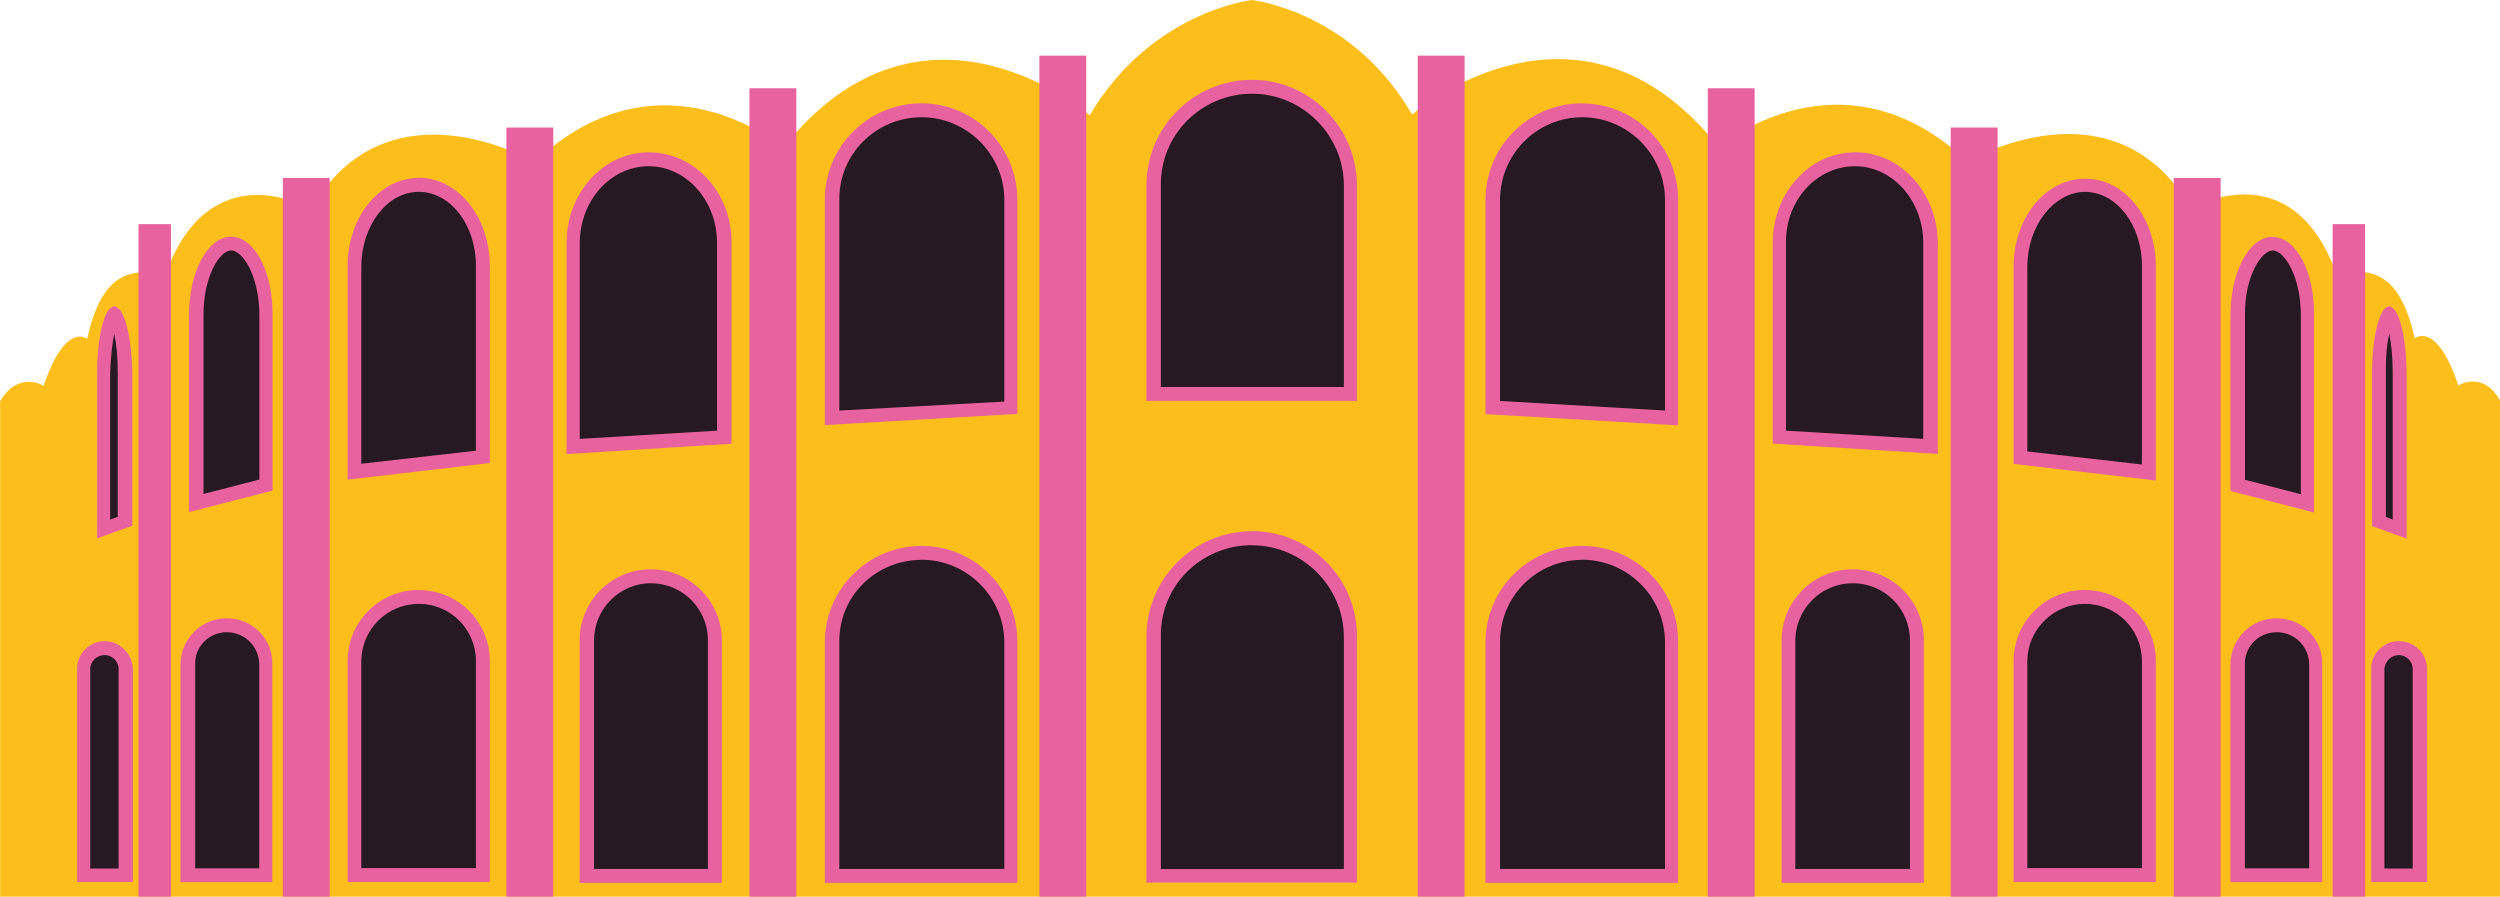 <?xml version="1.0" encoding="UTF-8"?>
<svg id="Calque_2" data-name="Calque 2" xmlns="http://www.w3.org/2000/svg" viewBox="0 0 201.08 72.12">
  <defs>
    <style>
      .cls-1 {
        fill: #e8629f;
      }

      .cls-2 {
        fill: #fcbe1b;
      }

      .cls-3 {
        fill: #e7629e;
      }

      .cls-4 {
        fill: #261923;
      }
    </style>
  </defs>
  <g id="Calque_1-2" data-name="Calque 1">
    <g>
      <path class="cls-2" d="m197.72,30.98c-1.73-5.22-3.5-3.77-3.5-3.77-1.73-7.82-5.83-4.16-6.66-6.11-3.77-8.78-11.33-4.34-11.33-4.34-6.22-10.71-17.99-3.77-17.99-3.77-10.16-9.55-20-1.16-20-1.16-11.33-14.22-24.66-2.61-24.66-2.61C108.8.9,100.7,0,100.7,0c0,0-8.11.9-13.05,9.27,0,0-13.32-11.61-24.66,2.61,0,0-9.83-8.39-20,1.16,0,0-11.72-6.94-17.99,3.77,0,0-7.56-4.45-11.33,4.34-.83,1.95-4.95-1.73-6.66,6.11,0,0-1.73-1.45-3.5,3.77,0,0-2-1.27-3.5,1.23v39.87h201.08v-39.87c-1.3-2.5-3.36-1.27-3.36-1.27h0Z"/>
      <g>
        <rect class="cls-3" x="83.6" y="4.48" width="3.77" height="67.64"/>
        <rect class="cls-3" x="60.28" y="7.1" width="3.77" height="65.02"/>
        <rect class="cls-3" x="40.73" y="10.26" width="3.77" height="61.86"/>
        <rect class="cls-3" x="22.75" y="14.31" width="3.77" height="57.81"/>
        <rect class="cls-3" x="11.14" y="18.03" width="2.61" height="54.09"/>
      </g>
      <g>
        <g>
          <path class="cls-4" d="m66.89,70.39v-18.76c0-3.94,3.22-7.23,7.23-7.23s7.23,3.22,7.23,7.23v18.77h-14.45v-.02Z"/>
          <path class="cls-1" d="m74.12,45.02c3.66,0,6.66,3,6.66,6.66v18.21h-13.27v-18.25c-.06-3.68,2.94-6.61,6.61-6.61m0-1.12h0c-4.27,0-7.78,3.44-7.78,7.78v19.32h15.49v-19.37c0-4.29-3.44-7.73-7.71-7.73h0Z"/>
        </g>
        <g>
          <path class="cls-4" d="m47.24,70.39v-18.88c0-2.83,2.32-5.17,5.17-5.17s5.17,2.32,5.17,5.17v18.95h-10.32v-.06h-.02Z"/>
          <path class="cls-1" d="m52.34,46.91c2.56,0,4.6,2.06,4.6,4.6v18.38h-9.16v-18.38c0-2.54,2.06-4.6,4.56-4.6m0-1.12h0c-3.16,0-5.72,2.56-5.72,5.72v19.5h11.44v-19.5c0-3.16-2.56-5.72-5.72-5.72h0Z"/>
        </g>
        <g>
          <path class="cls-4" d="m28.51,70.39v-17.2c0-2.83,2.32-5.17,5.17-5.17s5.17,2.32,5.17,5.17v17.22h-10.34v-.02Z"/>
          <path class="cls-1" d="m33.68,48.57c2.56,0,4.6,2.06,4.6,4.6v16.65h-9.22v-16.65c.02-2.54,2.07-4.6,4.62-4.6m0-1.12h0c-3.16,0-5.72,2.56-5.72,5.72v17.77h11.44v-17.75c0-3.17-2.54-5.73-5.72-5.73h0Z"/>
        </g>
        <g>
          <path class="cls-4" d="m15.08,70.39v-16.93c0-1.73,1.38-3.16,3.16-3.16s3.16,1.38,3.16,3.16v16.93h-6.32Z"/>
          <path class="cls-1" d="m18.24,50.85c1.45,0,2.61,1.16,2.61,2.61v16.38h-5.15v-16.38c-.06-1.45,1.12-2.61,2.54-2.61m0-1.12h0c-2.06,0-3.72,1.67-3.72,3.72v17.5h7.38v-17.5c.06-2.06-1.6-3.72-3.66-3.72h0Z"/>
        </g>
        <g>
          <path class="cls-4" d="m6.69,70.39v-16.6c0-.94.77-1.67,1.67-1.67s1.67.77,1.67,1.67v16.6h-3.33Z"/>
          <path class="cls-1" d="m8.42,52.69c.61,0,1.12.5,1.12,1.12v16.05h-2.28v-16.07c0-.6.55-1.1,1.16-1.1m0-1.12h0c-1.23,0-2.22,1.01-2.22,2.22v17.15h4.49v-17.15c-.06-1.21-1.05-2.22-2.28-2.22h0Z"/>
        </g>
        <g>
          <path class="cls-4" d="m66.89,16.09c0-3.94,3.22-7.23,7.23-7.23s7.23,3.22,7.23,7.23v16.71l-14.39.83-.06-17.55h0Z"/>
          <path class="cls-1" d="m74.12,9.43c3.66,0,6.66,3,6.66,6.66v16.21l-13.27.72v-16.93c-.06-3.66,2.94-6.66,6.61-6.66m0-1.12h0c-4.27,0-7.78,3.44-7.78,7.78v18.1l15.49-.9v-17.2c0-4.27-3.44-7.78-7.71-7.78h0Z"/>
        </g>
        <g>
          <path class="cls-4" d="m46.12,19.48c0-3.72,2.72-6.72,6.05-6.72s6.05,3,6.05,6.72v15.66l-12.16.72.06-16.38h0Z"/>
          <path class="cls-1" d="m52.17,13.37c3.05,0,5.5,2.78,5.5,6.16v15.11l-11.04.66v-15.82c.05-3.39,2.5-6.11,5.55-6.11m0-1.12h0c-3.66,0-6.61,3.28-6.61,7.27v17l13.27-.83v-16.21c0-4.01-2.98-7.23-6.66-7.23h0Z"/>
        </g>
        <g>
          <path class="cls-4" d="m28.51,21.43c0-3.61,2.32-6.5,5.17-6.5s5.17,2.94,5.17,6.5v15.38l-10.32,1.23v-16.6h-.02Z"/>
          <path class="cls-1" d="m33.68,15.43c2.56,0,4.6,2.67,4.6,5.94v14.88l-9.22,1.05v-15.87c.02-3.28,2.07-6,4.62-6m0-1.12h0c-3.16,0-5.72,3.16-5.72,7.05v17.22l11.44-1.34v-15.82c0-3.94-2.54-7.12-5.72-7.12h0Z"/>
        </g>
        <g>
          <path class="cls-4" d="m15.74,25.37c0-3.44,1.45-5.78,2.83-5.78s2.83,2.32,2.83,5.78v13.67l-5.66,1.49v-15.16h0Z"/>
          <path class="cls-1" d="m18.58,20.14c.94,0,2.28,2.06,2.28,5.22v13.21l-4.49,1.16v-14.36c-.02-3.17,1.32-5.23,2.22-5.23m0-1.1h0c-1.89,0-3.39,2.83-3.39,6.33v15.82l6.72-1.73v-14.09c.05-3.5-1.45-6.33-3.33-6.33h0Z"/>
        </g>
        <g>
          <path class="cls-4" d="m8.36,29.97c0-2.67.5-4.38.83-4.71.33.39.83,2.11.83,4.71v11.94l-1.73.61.06-12.55h0Z"/>
          <path class="cls-1" d="m9.19,26.86c.17.77.28,1.84.28,3.16v11.55l-.61.22v-11.83c.06-1.32.17-2.37.33-3.09m0-2.22c-.77,0-1.38,2.39-1.38,5.33v13.32l2.83-1.01v-12.33c-.05-2.92-.66-5.31-1.45-5.31h0Z"/>
        </g>
      </g>
      <g>
        <rect class="cls-3" x="114.03" y="4.48" width="3.77" height="67.64"/>
        <rect class="cls-3" x="137.36" y="7.1" width="3.77" height="65.02"/>
        <rect class="cls-3" x="156.9" y="10.26" width="3.77" height="61.86"/>
        <rect class="cls-3" x="174.84" y="14.31" width="3.77" height="57.81"/>
        <rect class="cls-3" x="187.62" y="18.03" width="2.61" height="54.09"/>
      </g>
      <g>
        <g>
          <path class="cls-4" d="m120.1,70.39v-18.76c0-3.94,3.22-7.23,7.23-7.23s7.23,3.22,7.23,7.23v18.77h-14.45v-.02Z"/>
          <path class="cls-1" d="m127.26,45.02c3.66,0,6.66,3,6.66,6.66v18.21h-13.27v-18.25c0-3.68,2.94-6.61,6.61-6.61m0-1.12h0c-4.27,0-7.78,3.44-7.78,7.78v19.32h15.49v-19.37c.05-4.29-3.44-7.73-7.71-7.73h0Z"/>
        </g>
        <g>
          <path class="cls-4" d="m143.85,70.39v-18.88c0-2.83,2.32-5.17,5.17-5.17s5.17,2.32,5.17,5.17v18.95h-10.32v-.06h-.02Z"/>
          <path class="cls-1" d="m149.02,46.91c2.56,0,4.6,2.06,4.6,4.6v18.38h-9.22v-18.38c.02-2.54,2.07-4.6,4.62-4.6m0-1.12h0c-3.16,0-5.72,2.56-5.72,5.72v19.5h11.44v-19.5c0-3.16-2.54-5.72-5.72-5.72h0Z"/>
        </g>
        <g>
          <path class="cls-4" d="m162.51,70.39v-17.2c0-2.83,2.32-5.17,5.17-5.17s5.17,2.32,5.17,5.17v17.22h-10.34v-.02Z"/>
          <path class="cls-1" d="m167.68,48.57c2.56,0,4.6,2.06,4.6,4.6v16.65h-9.22v-16.65c.02-2.54,2.12-4.6,4.62-4.6m0-1.12h0c-3.16,0-5.72,2.56-5.72,5.72v17.77h11.44v-17.75c0-3.17-2.56-5.73-5.72-5.73h0Z"/>
        </g>
        <g>
          <path class="cls-4" d="m179.95,70.39v-16.93c0-1.73,1.38-3.16,3.16-3.16s3.16,1.38,3.16,3.16v16.93h-6.32Z"/>
          <path class="cls-1" d="m183.12,50.85c1.45,0,2.61,1.16,2.61,2.61v16.38h-5.17v-16.38c-.05-1.45,1.12-2.61,2.56-2.61m0-1.12c-2.06,0-3.72,1.67-3.72,3.72v17.5h7.38v-17.5c.06-2.06-1.62-3.72-3.66-3.72h0Z"/>
        </g>
        <g>
          <path class="cls-4" d="m191.28,70.39v-16.6c0-.94.77-1.67,1.67-1.67s1.67.77,1.67,1.67v16.6h-3.33Z"/>
          <path class="cls-1" d="m192.94,52.69c.61,0,1.12.5,1.12,1.12v16.05h-2.28v-16.07c.06-.6.55-1.1,1.16-1.1m0-1.12c-1.23,0-2.22,1.01-2.22,2.22v17.15h4.49v-17.15c0-1.21-.99-2.22-2.28-2.22h0Z"/>
        </g>
        <g>
          <path class="cls-4" d="m120.1,32.8v-16.71c0-3.94,3.22-7.23,7.23-7.23s7.23,3.22,7.23,7.23v17.5l-14.45-.79h0Z"/>
          <path class="cls-1" d="m127.26,9.43c3.66,0,6.66,3,6.66,6.66v16.93l-13.27-.77v-16.16c0-3.66,2.94-6.66,6.61-6.66m0-1.12h0c-4.27,0-7.78,3.44-7.78,7.78v17.22l15.49.9v-18.11c.05-4.27-3.44-7.78-7.71-7.78h0Z"/>
        </g>
        <g>
          <path class="cls-4" d="m143.14,35.14v-15.66c0-3.72,2.72-6.72,6.05-6.72s6.05,3,6.05,6.72v16.38l-12.1-.72h0Z"/>
          <path class="cls-1" d="m149.19,13.37c3.05,0,5.5,2.78,5.5,6.16v15.77l-11.04-.66v-15.16c-.02-3.39,2.48-6.11,5.55-6.11m0-1.12h0c-3.66,0-6.61,3.28-6.61,7.27v16.16l13.27.83v-17.04c-.06-4.01-3-7.23-6.66-7.23h0Z"/>
        </g>
        <g>
          <path class="cls-4" d="m162.51,36.81v-15.38c0-3.61,2.32-6.5,5.17-6.5s5.17,2.94,5.17,6.5v16.6l-10.34-1.23h0Z"/>
          <path class="cls-1" d="m167.68,15.43c2.56,0,4.6,2.67,4.6,5.94v15.99l-9.22-1.05v-14.88c.02-3.28,2.12-5.95,4.62-6m0-1.05h0c-3.16,0-5.72,3.16-5.72,7.05v15.88l11.44,1.34v-17.22c0-3.94-2.56-7.12-5.72-7.05h0Z"/>
        </g>
        <g>
          <path class="cls-4" d="m179.95,39.02v-13.67c0-3.44,1.45-5.78,2.83-5.78s2.83,2.32,2.83,5.78v15.11l-5.66-1.45h0Z"/>
          <path class="cls-1" d="m182.78,20.14c.94,0,2.28,2.06,2.28,5.22v14.39l-4.49-1.16v-13.21c-.05-3.17,1.34-5.23,2.22-5.23m0-1.1h0c-1.89,0-3.39,2.83-3.39,6.33v14.11l6.72,1.73v-15.83c.06-3.5-1.43-6.33-3.33-6.33h0Z"/>
        </g>
        <g>
          <path class="cls-4" d="m191.34,41.91v-11.94c0-2.67.5-4.38.83-4.71.33.39.83,2.11.83,4.71v12.55l-1.67-.61h0Z"/>
          <path class="cls-1" d="m192.17,26.86c.17.77.28,1.84.28,3.16v11.77l-.55-.22v-11.61c-.02-1.26.09-2.37.27-3.09m0-2.22c-.77,0-1.38,2.39-1.38,5.33v12.33l2.78,1.01v-13.32c-.02-2.95-.63-5.34-1.4-5.34h0Z"/>
        </g>
      </g>
      <g>
        <path class="cls-4" d="m92.76,70.39v-19.21c0-4.38,3.55-7.93,7.93-7.93s7.93,3.55,7.93,7.93v19.21h-15.87Z"/>
        <path class="cls-1" d="m100.71,43.86c4.05,0,7.38,3.33,7.38,7.38v18.66h-14.72v-18.73c-.05-4.05,3.22-7.32,7.34-7.32m0-1.12h0c-4.67,0-8.5,3.77-8.5,8.5v19.76h16.93v-19.83c0-4.67-3.77-8.44-8.44-8.44h0Z"/>
      </g>
      <g>
        <path class="cls-4" d="m92.76,31.7V14.92c0-4.38,3.55-7.93,7.93-7.93s7.93,3.55,7.93,7.93v16.78h-15.87Z"/>
        <path class="cls-1" d="m100.71,7.54c4.05,0,7.38,3.33,7.38,7.38v16.21h-14.72V14.92c-.05-4.05,3.22-7.38,7.34-7.38m0-1.12h0c-4.67,0-8.5,3.77-8.5,8.5v17.33h16.93V14.92c0-4.67-3.77-8.5-8.44-8.5h0Z"/>
      </g>
    </g>
  </g>
</svg>
